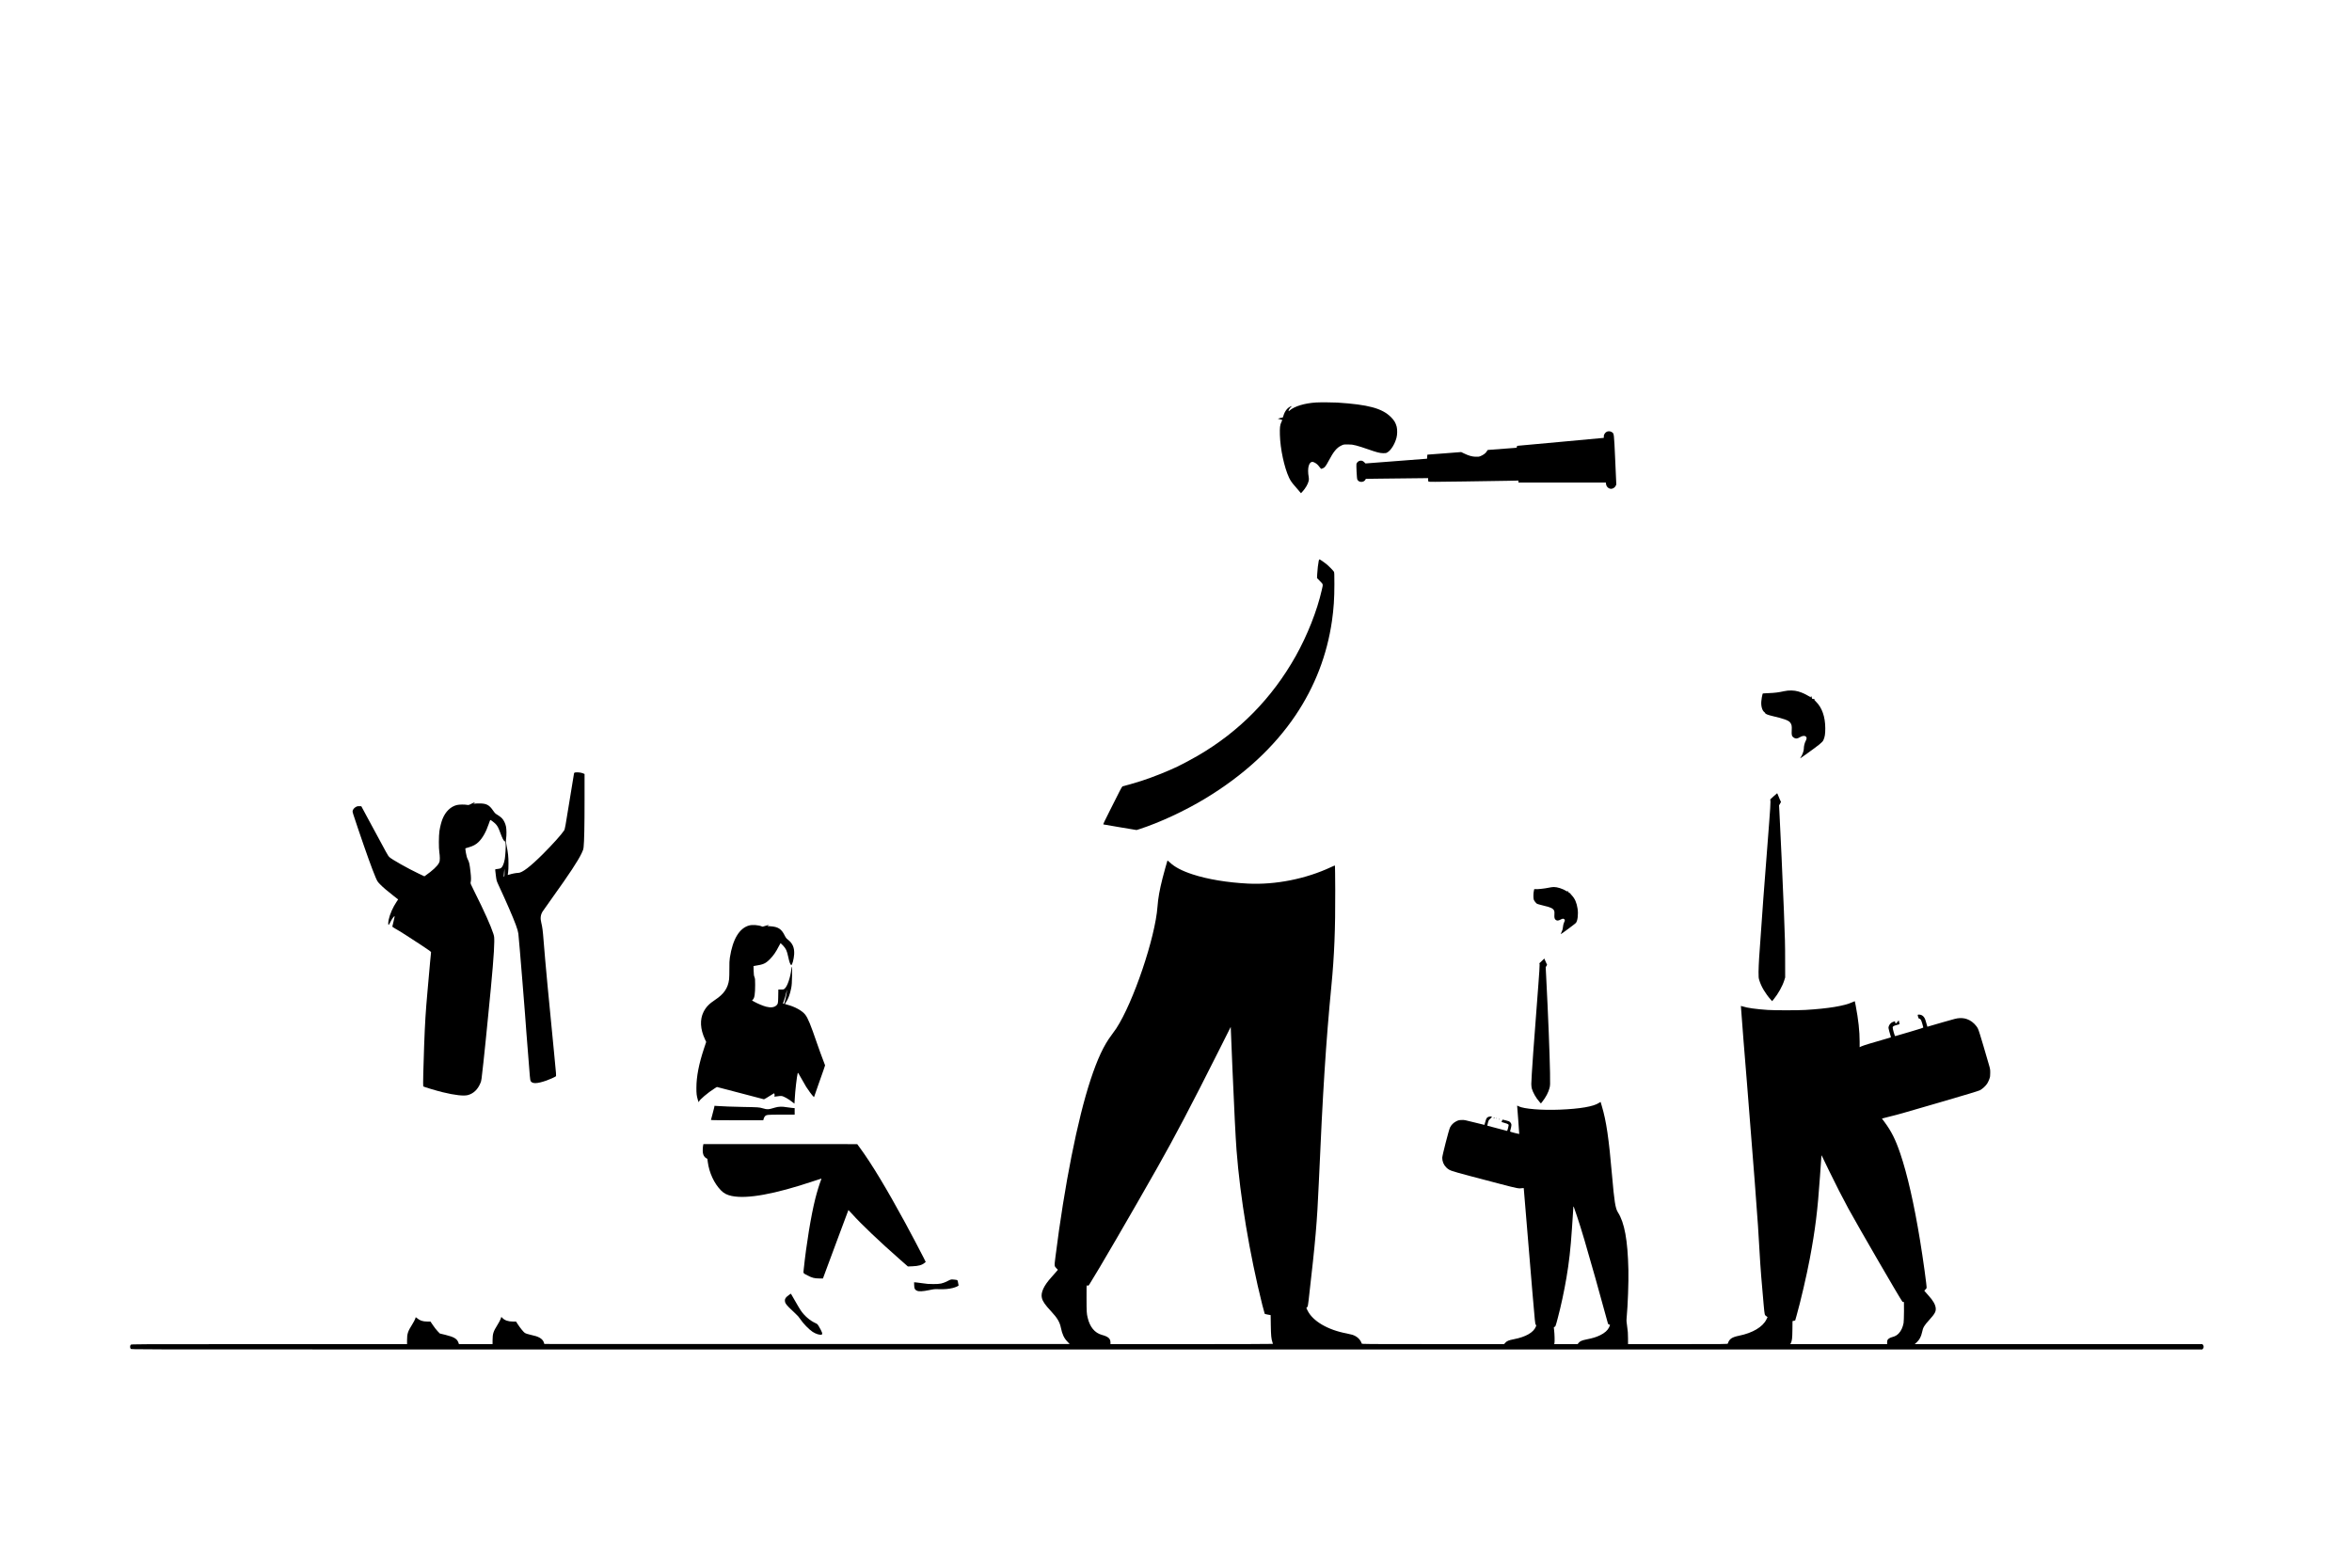 <?xml version="1.0" standalone="no"?>
<!DOCTYPE svg PUBLIC "-//W3C//DTD SVG 20010904//EN"
 "http://www.w3.org/TR/2001/REC-SVG-20010904/DTD/svg10.dtd">
<svg version="1.0" xmlns="http://www.w3.org/2000/svg"
 width="7500pt" height="5000pt" viewBox="0 0 7500 5000"
 preserveAspectRatio="xMidYMid meet">

<g transform="translate(0,5000) scale(0.1,-0.1)"
fill="#000000" stroke="none">
<path d="M41965 37163 c-366 -23 -688 -121 -842 -256 -27 -24 -33 -26 -33 -11
0 27 46 100 82 129 30 24 31 26 8 20 -111 -30 -210 -150 -255 -307 -15 -52
-19 -58 -43 -59 -15 0 -52 -8 -82 -18 l-55 -17 40 -8 c22 -4 55 -14 72 -21
l33 -14 -29 -61 c-45 -95 -54 -176 -48 -410 12 -447 139 -1039 292 -1365 40
-86 93 -163 170 -250 20 -22 75 -86 123 -143 l87 -103 48 52 c96 103 175 240
198 342 9 45 10 72 1 120 -52 285 6 500 131 484 48 -7 136 -64 174 -113 15
-20 42 -53 59 -73 l31 -35 44 13 c64 19 104 68 193 236 159 302 260 424 406
494 75 36 75 36 210 36 119 -1 150 -5 265 -34 72 -18 236 -70 365 -116 293
-103 390 -128 500 -129 75 -1 90 2 131 26 114 67 237 265 290 467 27 99 29
260 6 351 -33 125 -81 206 -186 310 -281 278 -722 397 -1706 460 -145 9 -557
11 -680 3z"/>
<path d="M51260 36239 c-71 -21 -130 -109 -117 -176 2 -14 -1 -26 -7 -29 -6
-2 -609 -58 -1341 -124 -731 -66 -1351 -123 -1377 -126 -45 -5 -48 -8 -48 -34
0 -27 -2 -29 -62 -35 -93 -9 -829 -65 -854 -65 -15 0 -28 -13 -46 -47 -28 -55
-113 -118 -205 -153 -50 -19 -72 -21 -158 -17 -115 6 -205 32 -356 103 l-96
46 -529 -41 c-291 -23 -535 -41 -541 -41 -9 0 -13 -20 -13 -65 0 -36 -3 -65
-7 -65 -5 0 -448 -34 -985 -76 l-977 -75 -38 39 c-45 47 -94 61 -153 43 -42
-12 -86 -58 -96 -97 -4 -14 -2 -126 4 -249 9 -168 15 -233 27 -255 48 -92 200
-93 253 -1 l16 29 451 6 c247 3 694 8 993 11 l542 6 0 -48 c0 -26 4 -54 9 -62
7 -11 188 -11 1132 3 618 9 1262 19 1432 22 l307 7 0 -32 0 -31 1394 0 1393 0
5 -44 c10 -88 81 -155 163 -156 55 0 117 40 143 91 l22 46 -35 784 c-39 864
-36 840 -105 885 -43 28 -94 36 -140 23z"/>
<path d="M42051 32110 c-19 -89 -41 -281 -48 -415 l-6 -132 94 -97 c108 -112
102 -86 57 -286 -148 -656 -458 -1441 -830 -2105 -755 -1344 -1799 -2407
-3118 -3175 -183 -107 -503 -278 -650 -348 -335 -159 -787 -339 -1150 -457
-187 -60 -583 -175 -606 -175 -7 0 -47 -68 -90 -152 -42 -84 -180 -357 -306
-606 -158 -311 -225 -453 -216 -456 7 -3 249 -44 537 -92 l523 -87 87 27 c645
208 1448 581 2106 979 1221 738 2191 1633 2880 2657 614 914 1003 1922 1159
3010 55 383 77 709 77 1169 0 331 -2 376 -17 399 -27 41 -174 191 -239 242
-85 68 -206 150 -221 150 -7 0 -17 -22 -23 -50z"/>
<path d="M56890 27955 c-165 -38 -310 -56 -502 -62 -151 -5 -178 -8 -183 -22
-15 -49 -36 -173 -41 -245 -12 -147 29 -288 96 -338 17 -12 30 -28 30 -35 0
-22 93 -59 220 -88 378 -88 523 -141 574 -208 49 -64 58 -109 50 -253 -8 -153
3 -188 68 -232 58 -38 108 -35 188 13 83 49 151 58 193 25 36 -29 35 -69 -4
-143 -35 -67 -59 -167 -59 -249 0 -70 -48 -199 -104 -282 -25 -36 -29 -39 165
100 441 316 530 388 562 456 46 99 62 196 61 383 -1 362 -104 658 -295 844
-32 32 -59 61 -59 64 0 4 8 7 18 8 30 1 -18 17 -54 18 -28 1 -33 5 -38 34 -3
19 -13 42 -22 53 -15 18 -15 18 -9 -8 3 -16 3 -28 0 -28 -4 0 -44 22 -89 49
-105 62 -197 103 -311 137 -131 39 -308 43 -455 9z"/>
<path d="M18338 25363 c-18 -3 -30 -12 -33 -26 -3 -12 -53 -317 -111 -677
-174 -1082 -179 -1106 -208 -1150 -85 -129 -369 -445 -670 -746 -406 -405
-666 -604 -791 -604 -60 0 -200 -26 -269 -50 -33 -11 -61 -18 -63 -16 -3 2 1
40 9 83 8 48 13 157 12 283 0 218 -13 336 -61 575 -23 119 -25 137 -14 216 16
121 14 296 -4 387 -21 103 -74 210 -135 271 -27 27 -86 71 -131 98 -73 43 -87
57 -142 136 -126 185 -215 232 -437 232 -69 0 -141 -3 -160 -7 l-35 -8 28 25
c43 38 11 31 -91 -20 -87 -44 -91 -45 -142 -35 -78 15 -246 12 -319 -5 -198
-47 -366 -209 -460 -445 -39 -99 -76 -242 -98 -382 -23 -149 -25 -550 -3 -683
8 -49 15 -133 15 -185 0 -85 -3 -102 -29 -155 -47 -97 -205 -244 -432 -403
l-31 -21 -176 83 c-350 166 -865 457 -942 531 -43 42 -37 30 -618 1110 l-275
510 -61 3 c-52 2 -70 -1 -113 -25 -51 -28 -91 -76 -103 -124 -8 -33 -1 -56
176 -579 257 -758 442 -1273 551 -1530 59 -138 65 -148 142 -228 91 -95 233
-217 442 -379 l140 -109 -53 -80 c-114 -169 -211 -390 -248 -563 -19 -90 -20
-171 -2 -171 6 1 33 44 58 98 44 91 120 194 133 181 3 -3 -12 -76 -34 -163
-22 -86 -40 -162 -40 -169 0 -6 40 -34 88 -61 142 -79 434 -264 804 -509 302
-199 347 -232 343 -251 -5 -21 -37 -380 -114 -1251 -58 -648 -78 -972 -106
-1715 -25 -660 -39 -1300 -29 -1310 15 -15 428 -139 619 -185 385 -95 682
-128 810 -90 179 51 311 179 395 383 32 74 34 94 96 667 35 324 68 640 73 700
6 61 40 400 75 755 135 1343 196 2074 197 2384 0 155 -1 165 -31 261 -80 248
-284 704 -596 1327 -135 271 -136 271 -125 314 15 58 14 154 -4 309 -29 266
-41 322 -85 409 -33 66 -44 106 -64 219 -17 98 -20 140 -12 142 6 2 52 16 101
30 142 42 227 87 310 166 130 124 243 323 329 578 23 69 46 128 50 130 11 6
137 -91 179 -138 53 -59 82 -114 140 -271 68 -184 101 -247 136 -268 26 -14
30 -23 35 -82 8 -83 -9 -380 -28 -490 -29 -162 -79 -268 -139 -295 -18 -8 -62
-17 -99 -20 -53 -5 -68 -10 -68 -22 0 -9 9 -91 21 -182 20 -158 23 -171 71
-276 192 -417 242 -529 345 -765 203 -467 285 -689 302 -817 20 -147 240
-2859 256 -3153 5 -91 71 -930 109 -1377 9 -107 18 -159 30 -177 56 -87 208
-80 497 20 104 36 268 110 302 135 17 14 14 47 -52 719 -163 1640 -288 2972
-336 3595 -26 337 -41 451 -75 587 -36 140 -23 251 42 356 18 29 159 229 314
445 540 754 810 1163 930 1412 46 95 55 122 64 200 20 182 30 680 30 1495 l0
835 -58 24 c-57 24 -178 36 -244 24z m-2258 -3314 c-7 -11 -14 -19 -16 -16 -3
3 1 63 8 133 l13 129 3 -113 c2 -69 -2 -120 -8 -133z"/>
<path d="M56557 24603 l-107 -98 6 -75 c3 -47 -12 -289 -40 -650 -133 -1680
-259 -3381 -322 -4340 -9 -140 -17 -338 -18 -440 0 -173 1 -190 26 -271 63
-200 192 -418 365 -613 l42 -47 56 68 c135 164 277 418 332 598 l28 90 -1 540
c0 514 -4 674 -39 1575 -31 798 -117 2688 -145 3194 l-10 179 31 54 31 54 -40
87 c-22 48 -48 111 -58 140 -10 28 -21 52 -25 52 -3 0 -54 -44 -112 -97z"/>
<path d="M37226 22549 c-17 -48 -113 -395 -155 -559 -93 -364 -142 -640 -161
-905 -71 -987 -770 -3053 -1315 -3887 -35 -53 -104 -150 -154 -215 -242 -320
-446 -755 -666 -1423 -418 -1271 -831 -3357 -1119 -5645 -38 -305 -39 -293 37
-372 l40 -42 -49 -59 c-27 -33 -95 -111 -151 -172 -249 -273 -353 -499 -309
-670 29 -112 101 -215 291 -420 201 -216 278 -346 315 -530 43 -208 101 -332
212 -445 37 -38 68 -71 68 -72 0 -2 -3769 -2 -8376 0 l-8377 2 -13 45 c-18 62
-71 120 -141 157 -75 39 -127 56 -293 93 -85 19 -149 40 -171 55 -43 28 -147
155 -227 277 l-57 88 -100 0 c-151 0 -261 38 -336 116 l-32 33 -21 -62 c-12
-34 -58 -122 -104 -195 -132 -211 -154 -280 -155 -484 l-1 -128 -536 0 -535 0
-18 51 c-43 120 -141 178 -414 245 l-178 43 -70 73 c-39 40 -106 126 -149 191
l-80 117 -101 0 c-146 0 -239 32 -331 112 -19 17 -36 29 -37 27 -2 -2 -10 -27
-18 -55 -9 -27 -51 -106 -94 -175 -140 -222 -165 -299 -165 -506 l0 -123
-4395 0 c-4382 0 -4395 0 -4415 -20 -28 -28 -28 -102 0 -130 20 -20 33 -20
7957 -20 4366 0 19224 0 33018 0 l25080 0 23 25 c28 33 29 84 1 119 l-20 26
-4586 0 -4586 0 66 61 c83 76 138 180 167 317 33 158 63 209 232 396 176 195
214 264 204 373 -10 113 -87 248 -229 401 -40 42 -86 95 -104 118 l-32 41 34
33 c19 19 37 41 40 50 11 35 -112 931 -211 1530 -188 1151 -405 2101 -628
2758 -157 459 -281 706 -511 1017 l-74 99 107 28 c59 16 145 37 192 49 187 44
382 100 1545 439 835 243 1231 363 1277 386 79 40 182 133 234 212 21 31 51
95 68 142 27 75 30 98 30 200 1 104 -3 127 -37 245 -21 72 -101 346 -178 610
-88 303 -153 508 -176 555 -49 103 -167 220 -273 272 -109 54 -194 71 -315 65
-90 -5 -142 -18 -515 -126 -228 -66 -436 -126 -462 -134 l-47 -15 -20 67 c-10
36 -29 99 -41 139 -34 116 -108 181 -207 182 -49 0 -49 -1 -27 -76 11 -40 20
-54 34 -54 39 0 60 -34 95 -150 19 -63 35 -122 35 -130 0 -11 -111 -47 -442
-144 -244 -71 -448 -131 -454 -133 -15 -6 -88 251 -80 283 8 32 35 47 134 74
l83 23 -7 46 c-12 84 -16 87 -52 36 -31 -44 -57 -64 -69 -52 -3 3 -8 19 -12
35 l-6 29 -55 -18 c-84 -27 -150 -114 -150 -197 0 -16 42 -173 76 -283 3 -13
-6 -19 -41 -28 -51 -13 -381 -110 -670 -196 -104 -32 -211 -68 -237 -81 l-48
-24 0 178 c0 335 -41 706 -126 1152 -15 74 -27 136 -29 138 -1 1 -36 -14 -78
-33 -255 -118 -768 -203 -1492 -246 -246 -15 -992 -15 -1210 0 -362 24 -660
66 -789 111 -33 11 -61 18 -63 16 -4 -4 155 -2016 197 -2496 23 -258 177
-2226 245 -3110 96 -1263 127 -1714 155 -2260 21 -404 71 -1041 130 -1670 33
-344 25 -316 98 -369 l26 -19 -38 -77 c-118 -238 -436 -427 -865 -515 -238
-49 -318 -104 -365 -252 -5 -17 -90 -18 -1593 -18 l-1588 0 -1 193 c0 153 -6
227 -27 367 -23 154 -25 187 -17 275 38 408 65 1138 56 1535 -21 947 -123
1502 -335 1835 -80 125 -115 348 -186 1170 -102 1187 -184 1744 -325 2213 -22
73 -40 134 -40 136 0 3 -22 -10 -50 -29 -173 -117 -603 -191 -1257 -217 -569
-23 -1147 24 -1305 107 l-48 24 0 -27 c0 -15 16 -218 35 -452 19 -233 32 -426
30 -428 -2 -2 -69 13 -149 34 -120 30 -146 40 -142 53 29 97 46 190 41 218 -7
40 -45 87 -82 101 -26 10 -184 52 -197 52 -7 0 -38 -72 -32 -77 2 -2 46 -15
97 -29 52 -14 103 -34 113 -44 19 -19 19 -20 -4 -115 -14 -52 -28 -95 -32 -95
-10 0 -621 161 -629 166 -3 2 4 42 17 90 22 82 26 90 79 136 30 27 53 54 49
59 -9 15 -83 10 -121 -7 -46 -23 -60 -47 -90 -156 -14 -51 -26 -94 -28 -96 -1
-1 -146 34 -321 79 -306 78 -323 81 -410 77 -81 -3 -100 -8 -167 -41 -87 -43
-162 -118 -200 -200 -40 -86 -247 -894 -247 -963 0 -117 46 -228 129 -310 65
-65 123 -96 246 -129 55 -15 107 -31 116 -36 9 -4 198 -56 420 -114 222 -59
645 -169 939 -247 554 -145 593 -153 708 -133 37 6 42 4 42 -12 0 -22 156
-1892 275 -3308 82 -968 88 -1021 107 -1036 21 -16 21 -17 4 -60 -75 -188
-323 -330 -704 -403 -161 -31 -221 -56 -271 -112 l-39 -44 -2266 0 c-2150 0
-2267 1 -2273 18 -45 134 -152 233 -303 281 -36 11 -115 29 -176 41 -606 112
-1088 396 -1252 738 l-35 73 25 27 c23 25 27 44 47 217 224 1952 269 2474 326
3765 125 2878 228 4490 400 6260 94 967 128 1816 123 3057 -2 430 -6 784 -9
787 -3 3 -57 -18 -120 -48 -804 -378 -1773 -571 -2651 -528 -658 33 -1293 138
-1767 294 -343 112 -575 235 -733 386 -46 44 -69 60 -72 51z m2074 -6639 c57
-1337 100 -2189 130 -2590 116 -1512 415 -3308 821 -4935 39 -154 74 -284 78
-288 4 -4 49 -16 98 -25 l91 -16 5 -326 c5 -329 15 -427 52 -539 8 -25 15 -48
15 -53 0 -4 -1165 -8 -2590 -8 l-2590 0 0 52 c0 125 -69 187 -274 243 -229 63
-385 253 -454 552 -31 132 -34 174 -35 621 -2 363 0 411 13 406 43 -18 48 -15
82 38 248 388 1324 2237 2160 3713 562 993 1080 1978 1956 3722 l387 771 13
-316 c6 -174 26 -634 42 -1022z m19012 -3224 c210 -434 457 -918 628 -1231
334 -609 1634 -2851 1720 -2965 13 -18 21 -20 36 -12 19 10 19 2 18 -301 -1
-183 -7 -338 -13 -374 -25 -134 -79 -251 -152 -328 -57 -61 -120 -97 -206
-119 -72 -18 -134 -55 -154 -93 -8 -14 -14 -50 -13 -80 l0 -53 -1543 0 -1544
0 16 31 c38 72 48 157 51 434 l3 269 42 11 43 10 43 150 c125 437 323 1288
423 1819 175 930 250 1538 325 2626 49 727 46 690 58 660 6 -14 105 -218 219
-454z m-8023 -1482 c137 -409 300 -959 580 -1954 92 -328 375 -1351 400 -1446
9 -35 16 -43 41 -48 17 -3 30 -11 30 -17 0 -6 -13 -39 -30 -74 -46 -96 -142
-181 -283 -250 -127 -61 -225 -92 -434 -134 -158 -32 -214 -58 -259 -116 l-26
-35 -374 0 -374 0 7 28 c12 40 5 303 -10 416 -9 67 -10 99 -3 101 49 14 43 -2
122 295 97 362 201 846 273 1270 84 491 133 924 176 1565 14 209 30 444 35
522 6 78 10 157 10 175 1 51 10 28 119 -298z"/>
<path d="M49374 21685 c-119 -25 -329 -48 -403 -44 l-46 3 -13 -54 c-18 -75
-20 -236 -4 -282 16 -44 74 -117 107 -135 12 -7 96 -30 186 -52 252 -61 318
-91 356 -164 12 -25 14 -50 10 -119 -7 -106 4 -150 43 -178 42 -30 78 -28 150
9 72 35 87 37 118 15 29 -20 28 -39 -5 -110 -18 -40 -29 -84 -33 -139 -5 -62
-15 -98 -43 -158 -20 -43 -31 -74 -24 -70 69 42 448 324 477 355 57 61 83 278
56 455 -29 191 -86 322 -185 427 -31 32 -54 61 -51 65 3 3 -7 7 -22 9 -20 2
-28 10 -33 32 -4 17 -11 33 -17 36 -7 5 -9 0 -6 -14 6 -22 5 -21 -35 4 -129
80 -298 134 -412 133 -33 0 -110 -11 -171 -24z"/>
<path d="M23892 20484 c-316 -85 -528 -438 -619 -1031 -13 -82 -16 -167 -15
-353 1 -135 -3 -285 -9 -335 -34 -276 -164 -468 -440 -650 -196 -129 -298
-236 -375 -390 -122 -246 -106 -547 46 -873 l39 -83 -69 -207 c-163 -489 -243
-900 -243 -1252 -1 -190 7 -257 45 -387 19 -67 38 -95 38 -58 0 46 291 293
495 420 l75 47 751 -196 751 -197 77 42 c42 23 111 66 154 95 43 30 82 54 87
54 15 0 28 -54 18 -79 -4 -13 -7 -26 -5 -28 2 -2 44 3 93 11 49 8 108 13 130
11 68 -5 232 -97 356 -198 32 -26 59 -47 61 -47 2 0 7 69 10 153 9 225 69 742
95 824 6 19 25 -9 111 -165 57 -103 129 -227 159 -277 62 -99 186 -267 225
-303 l25 -23 15 43 c8 24 65 187 126 363 62 176 134 383 162 459 27 77 49 143
49 148 0 5 -30 84 -66 176 -37 92 -122 327 -190 523 -209 609 -290 805 -376
917 -97 125 -332 256 -575 318 -40 10 -73 22 -73 26 0 4 16 30 35 57 70 97
130 261 166 454 17 91 22 165 26 396 4 188 2 282 -4 278 -6 -4 -14 -35 -17
-69 -31 -268 -127 -553 -213 -628 -32 -28 -39 -30 -118 -30 l-85 0 -1 -47 c-1
-27 -3 -123 -4 -214 -3 -176 -9 -202 -57 -245 -72 -66 -180 -79 -329 -41 -99
26 -267 96 -382 160 l-67 38 28 28 c53 53 72 179 72 471 0 177 -2 200 -22 250
-18 45 -22 82 -26 202 l-4 147 38 6 c279 43 342 71 485 214 108 108 199 240
280 404 30 59 57 107 60 107 4 0 39 -34 78 -76 95 -102 123 -163 166 -363 36
-169 67 -254 97 -259 30 -6 82 190 92 343 12 206 -48 347 -197 464 -54 43 -69
62 -110 144 -99 200 -208 269 -449 285 l-103 7 30 18 30 17 -40 -6 c-22 -4
-68 -17 -102 -30 -57 -21 -66 -22 -95 -9 -102 42 -295 57 -396 29z m1192
-2160 c-16 -106 -51 -261 -72 -316 -8 -19 -16 -25 -31 -21 -19 5 -19 5 0 50
27 64 75 225 95 320 10 46 19 81 21 79 2 -1 -4 -52 -13 -112z"/>
<path d="M49167 19353 l-79 -75 7 -46 c3 -26 -14 -301 -39 -622 -135 -1719
-226 -3000 -226 -3180 0 -47 7 -112 15 -144 33 -125 136 -307 243 -426 l48
-54 44 55 c111 139 197 302 231 439 21 82 22 98 16 485 -10 583 -60 1854 -123
3068 l-15 298 22 39 22 39 -31 68 c-17 37 -37 82 -44 100 l-13 32 -78 -76z"/>
<path d="M22772 14668 c-6 -35 -32 -134 -57 -221 -25 -86 -45 -162 -45 -167 0
-7 289 -10 835 -10 l835 0 5 28 c8 37 34 88 56 108 45 40 77 43 517 44 l422 0
0 104 0 103 -82 7 c-46 4 -123 14 -173 22 -143 26 -263 22 -370 -11 -215 -66
-247 -67 -406 -20 -96 29 -142 32 -614 40 -315 5 -673 19 -831 31 l-80 6 -12
-64z"/>
<path d="M47635 14349 c-9 -28 1 -36 14 -10 7 12 7 22 2 26 -5 3 -13 -4 -16
-16z"/>
<path d="M47710 14329 c0 -5 5 -7 10 -4 6 3 10 8 10 11 0 2 -4 4 -10 4 -5 0
-10 -5 -10 -11z"/>
<path d="M47806 14304 c-9 -24 -2 -26 12 -4 7 11 8 20 3 20 -5 0 -12 -7 -15
-16z"/>
<path d="M22425 13487 c-14 -54 -21 -184 -13 -245 10 -83 48 -148 104 -179
l40 -23 13 -97 c46 -348 202 -686 422 -910 95 -96 191 -146 344 -178 490 -101
1366 58 2610 475 132 44 243 80 247 80 4 0 -2 -24 -14 -52 -47 -118 -130 -387
-181 -593 -136 -543 -284 -1448 -368 -2248 -14 -137 -26 -119 121 -196 145
-76 220 -95 368 -96 l124 0 98 265 c54 146 236 636 405 1090 168 453 307 826
309 827 2 2 54 -54 117 -124 284 -318 880 -886 1542 -1467 l238 -209 147 6
c197 8 303 39 390 112 l31 26 -65 132 c-111 220 -396 762 -592 1122 -588 1082
-1070 1882 -1441 2387 l-86 117 -2452 1 -2453 0 -5 -23z"/>
<path d="M30220 9144 c-166 -84 -238 -99 -460 -98 -136 0 -219 6 -315 22 -71
11 -168 24 -214 28 l-83 7 3 -96 c5 -110 19 -138 85 -172 60 -31 190 -25 394
18 159 33 172 34 321 29 170 -5 307 7 432 39 94 24 190 67 184 84 -3 6 -11 46
-17 88 -14 84 -11 82 -100 92 -125 14 -120 15 -230 -41z"/>
<path d="M25149 8691 c-94 -69 -121 -108 -121 -171 1 -37 8 -64 28 -98 29 -50
145 -169 306 -315 73 -66 115 -114 165 -190 85 -129 275 -324 387 -396 108
-70 233 -107 290 -85 36 14 8 91 -96 266 -38 64 -45 71 -113 102 -172 80 -345
230 -461 401 -34 50 -111 180 -173 290 -61 110 -119 210 -128 222 l-18 22 -66
-48z"/>
</g>
</svg>
